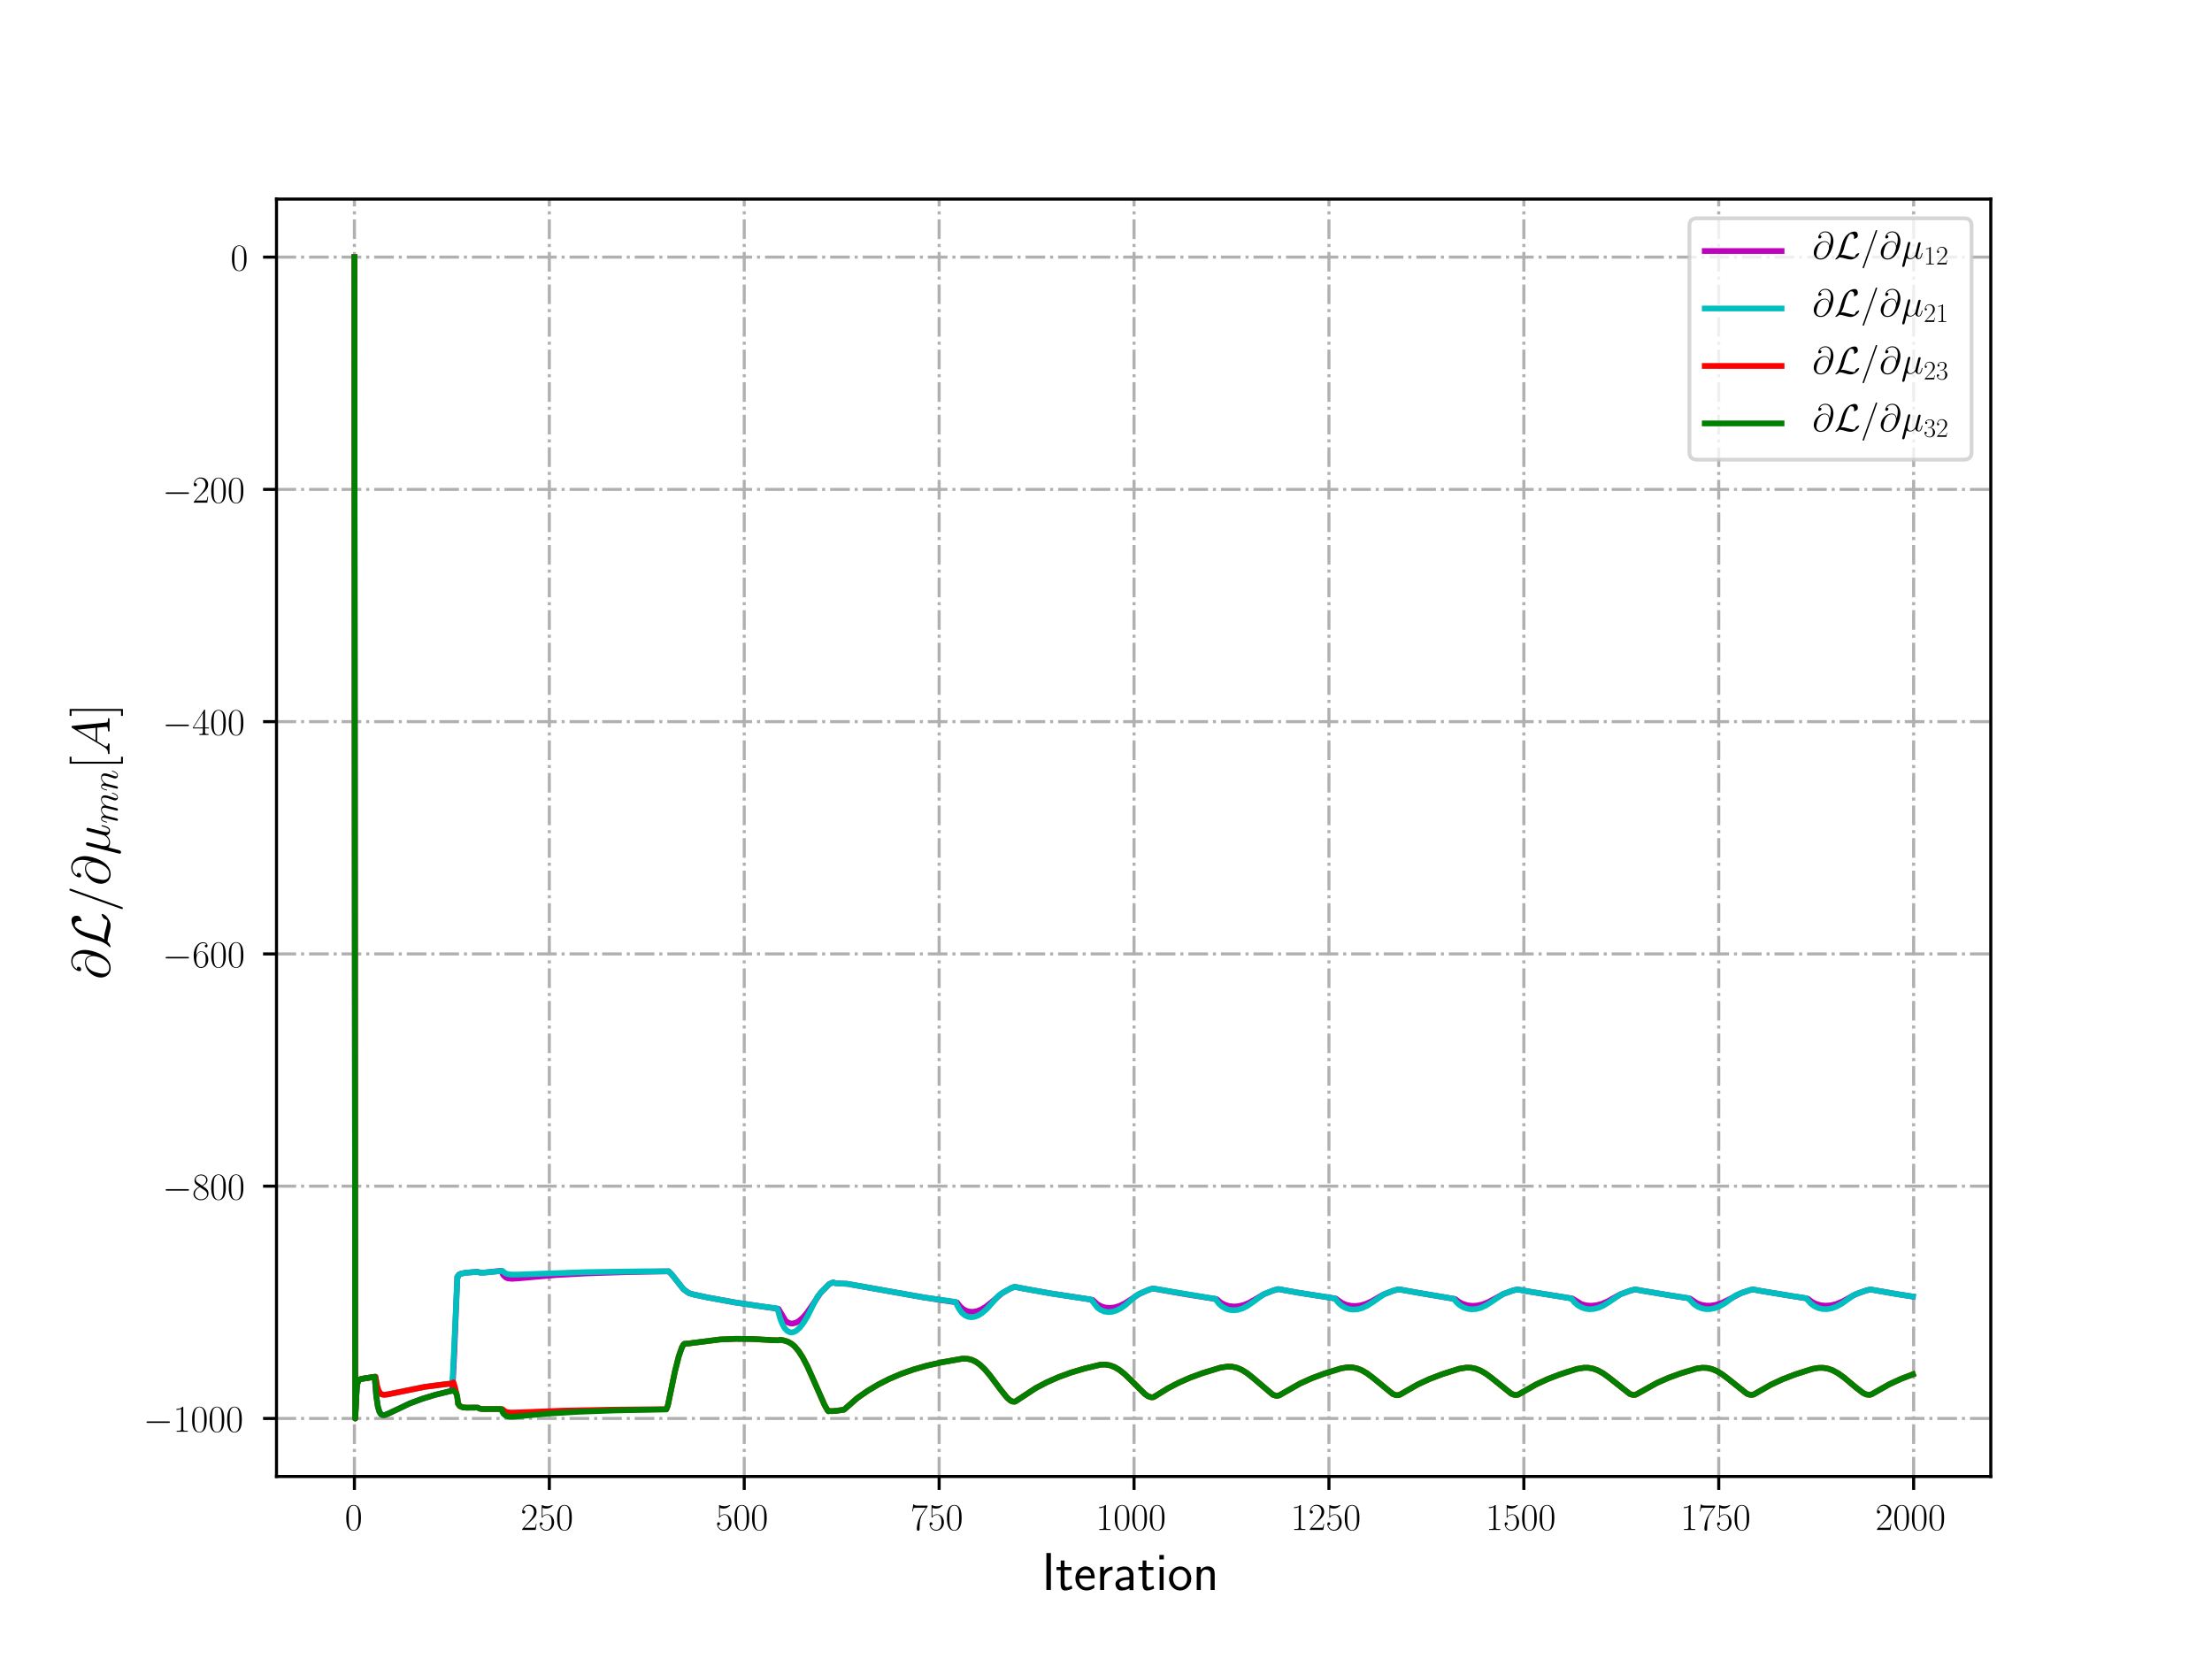 <?xml version="1.0" encoding="utf-8" standalone="no"?>
<!DOCTYPE svg PUBLIC "-//W3C//DTD SVG 1.1//EN"
  "http://www.w3.org/Graphics/SVG/1.1/DTD/svg11.dtd">
<!-- Created with matplotlib (http://matplotlib.org/) -->
<svg height="432pt" version="1.1" viewBox="0 0 576 432" width="576pt" xmlns="http://www.w3.org/2000/svg" xmlns:xlink="http://www.w3.org/1999/xlink">
 <defs>
  <style type="text/css">
*{stroke-linecap:butt;stroke-linejoin:round;}
  </style>
 </defs>
 <g id="figure_1">
  <g id="patch_1">
   <path d="M 0 432 
L 576 432 
L 576 0 
L 0 0 
z
" style="fill:#ffffff;"/>
  </g>
  <g id="axes_1">
   <g id="patch_2">
    <path d="M 72 384.48 
L 518.4 384.48 
L 518.4 51.84 
L 72 51.84 
z
" style="fill:#ffffff;"/>
   </g>
   <g id="matplotlib.axis_1">
    <g id="xtick_1">
     <g id="line2d_1">
      <path clip-path="url(#pa404a07fc7)" d="M 92.291 384.48 
L 92.291 51.84 
" style="fill:none;stroke:#b0b0b0;stroke-dasharray:5.12,1.28,0.8,1.28;stroke-dashoffset:0;stroke-width:0.8;"/>
     </g>
     <g id="line2d_2">
      <defs>
       <path d="M 0 0 
L 0 3.5 
" id="m8fa2f7409c" style="stroke:#000000;stroke-width:0.8;"/>
      </defs>
      <g>
       <use style="stroke:#000000;stroke-width:0.8;" x="92.291" xlink:href="#m8fa2f7409c" y="384.48"/>
      </g>
     </g>
     <g id="text_1">
      <!-- $0$ -->
      <defs>
       <path d="M 42 31.641 
C 42 37.75 41.906 48.125 37.703 56.109 
C 34 63.109 28.094 65.594 22.906 65.594 
C 18.094 65.594 12 63.406 8.203 56.203 
C 4.203 48.719 3.797 39.438 3.797 31.641 
C 3.797 25.953 3.906 17.281 7 9.672 
C 11.297 -0.609 19 -2 22.906 -2 
C 27.5 -2 34.5 -0.109 38.594 9.375 
C 41.594 16.281 42 24.359 42 31.641 
z
M 22.906 -0.406 
C 16.5 -0.406 12.703 5.078 11.297 12.688 
C 10.203 18.562 10.203 27.156 10.203 32.75 
C 10.203 40.438 10.203 46.828 11.5 52.922 
C 13.406 61.391 19 64 22.906 64 
C 27 64 32.297 61.297 34.203 53.125 
C 35.5 47.438 35.594 40.734 35.594 32.75 
C 35.594 26.25 35.594 18.266 34.406 12.375 
C 32.297 1.484 26.406 -0.406 22.906 -0.406 
z
" id="CMR17-48"/>
      </defs>
      <g transform="translate(89.8 398.398)scale(0.1 -0.1)">
       <use transform="scale(0.996)" xlink:href="#CMR17-48"/>
      </g>
     </g>
    </g>
    <g id="xtick_2">
     <g id="line2d_3">
      <path clip-path="url(#pa404a07fc7)" d="M 143.044 384.48 
L 143.044 51.84 
" style="fill:none;stroke:#b0b0b0;stroke-dasharray:5.12,1.28,0.8,1.28;stroke-dashoffset:0;stroke-width:0.8;"/>
     </g>
     <g id="line2d_4">
      <g>
       <use style="stroke:#000000;stroke-width:0.8;" x="143.044" xlink:href="#m8fa2f7409c" y="384.48"/>
      </g>
     </g>
     <g id="text_2">
      <!-- $250$ -->
      <defs>
       <path d="M 41.703 15.453 
L 39.906 15.453 
C 38.906 8.375 38.094 7.172 37.703 6.562 
C 37.203 5.766 30 5.766 28.594 5.766 
L 9.406 5.766 
C 13 9.672 20 16.75 28.5 24.953 
C 34.594 30.734 41.703 37.531 41.703 47.422 
C 41.703 59.219 32.297 66 21.797 66 
C 10.797 66 4.094 56.312 4.094 47.344 
C 4.094 43.438 7 42.938 8.203 42.938 
C 9.203 42.938 12.203 43.547 12.203 47.031 
C 12.203 50.109 9.594 51 8.203 51 
C 7.594 51 7 50.906 6.594 50.703 
C 8.5 59.219 14.297 63.406 20.406 63.406 
C 29.094 63.406 34.797 56.516 34.797 47.422 
C 34.797 38.734 29.703 31.25 24 24.75 
L 4.094 2.281 
L 4.094 0 
L 39.297 0 
z
" id="CMR17-50"/>
       <path d="M 11.406 57.688 
C 12.406 57.281 16.5 56 20.703 56 
C 30 56 35.094 61.109 38 64.062 
C 38 64.953 38 65.5 37.406 65.5 
C 37.297 65.5 37.094 65.5 36.297 65.047 
C 32.797 63.406 28.703 62.078 23.703 62.078 
C 20.703 62.078 16.203 62.484 11.297 64.672 
C 10.203 65.172 10 65.172 9.906 65.172 
C 9.406 65.172 9.297 65.062 9.297 63.078 
L 9.297 34.422 
C 9.297 32.641 9.297 32.141 10.297 32.141 
C 10.797 32.141 11 32.344 11.5 33.031 
C 14.703 37.516 19.094 39.406 24.094 39.406 
C 27.594 39.406 35.094 37.219 35.094 20.141 
C 35.094 16.953 35.094 11.172 32.094 6.578 
C 29.594 2.484 25.703 0.391 21.406 0.391 
C 14.797 0.391 8.094 5 6.297 12.719 
C 6.703 12.609 7.5 12.422 7.906 12.422 
C 9.203 12.422 11.703 13.125 11.703 16.219 
C 11.703 18.906 9.797 20 7.906 20 
C 5.594 20 4.094 18.594 4.094 15.797 
C 4.094 7.094 11 -2 21.594 -2 
C 31.906 -2 41.703 6.875 41.703 19.75 
C 41.703 31.719 33.906 41 24.203 41 
C 19.094 41 14.797 39.109 11.406 35.531 
z
" id="CMR17-53"/>
      </defs>
      <g transform="translate(135.572 398.398)scale(0.1 -0.1)">
       <use transform="scale(0.996)" xlink:href="#CMR17-50"/>
       <use transform="translate(45.69 0)scale(0.996)" xlink:href="#CMR17-53"/>
       <use transform="translate(91.381 0)scale(0.996)" xlink:href="#CMR17-48"/>
      </g>
     </g>
    </g>
    <g id="xtick_3">
     <g id="line2d_5">
      <path clip-path="url(#pa404a07fc7)" d="M 193.796 384.48 
L 193.796 51.84 
" style="fill:none;stroke:#b0b0b0;stroke-dasharray:5.12,1.28,0.8,1.28;stroke-dashoffset:0;stroke-width:0.8;"/>
     </g>
     <g id="line2d_6">
      <g>
       <use style="stroke:#000000;stroke-width:0.8;" x="193.796" xlink:href="#m8fa2f7409c" y="384.48"/>
      </g>
     </g>
     <g id="text_3">
      <!-- $500$ -->
      <g transform="translate(186.324 398.398)scale(0.1 -0.1)">
       <use transform="scale(0.996)" xlink:href="#CMR17-53"/>
       <use transform="translate(45.69 0)scale(0.996)" xlink:href="#CMR17-48"/>
       <use transform="translate(91.381 0)scale(0.996)" xlink:href="#CMR17-48"/>
      </g>
     </g>
    </g>
    <g id="xtick_4">
     <g id="line2d_7">
      <path clip-path="url(#pa404a07fc7)" d="M 244.549 384.48 
L 244.549 51.84 
" style="fill:none;stroke:#b0b0b0;stroke-dasharray:5.12,1.28,0.8,1.28;stroke-dashoffset:0;stroke-width:0.8;"/>
     </g>
     <g id="line2d_8">
      <g>
       <use style="stroke:#000000;stroke-width:0.8;" x="244.549" xlink:href="#m8fa2f7409c" y="384.48"/>
      </g>
     </g>
     <g id="text_4">
      <!-- $750$ -->
      <defs>
       <path d="M 45.094 61.578 
L 45.094 63.766 
L 21.594 63.766 
C 9.906 63.766 9.703 65.078 9.297 67 
L 7.5 67 
L 4.594 48.344 
L 6.406 48.344 
C 6.703 50.234 7.406 55.312 8.594 57.203 
C 9.203 58 16.594 58 18.297 58 
L 40.297 58 
L 29.203 41.578 
C 21.797 30.531 16.703 15.609 16.703 2.578 
C 16.703 1.391 16.703 -2 20.297 -2 
C 23.906 -2 23.906 1.391 23.906 2.672 
L 23.906 7.266 
C 23.906 23.562 26.703 34.312 31.297 41.188 
z
" id="CMR17-55"/>
      </defs>
      <g transform="translate(237.077 398.398)scale(0.1 -0.1)">
       <use transform="scale(0.996)" xlink:href="#CMR17-55"/>
       <use transform="translate(45.69 0)scale(0.996)" xlink:href="#CMR17-53"/>
       <use transform="translate(91.381 0)scale(0.996)" xlink:href="#CMR17-48"/>
      </g>
     </g>
    </g>
    <g id="xtick_5">
     <g id="line2d_9">
      <path clip-path="url(#pa404a07fc7)" d="M 295.302 384.48 
L 295.302 51.84 
" style="fill:none;stroke:#b0b0b0;stroke-dasharray:5.12,1.28,0.8,1.28;stroke-dashoffset:0;stroke-width:0.8;"/>
     </g>
     <g id="line2d_10">
      <g>
       <use style="stroke:#000000;stroke-width:0.8;" x="295.302" xlink:href="#m8fa2f7409c" y="384.48"/>
      </g>
     </g>
     <g id="text_5">
      <!-- $1000$ -->
      <defs>
       <path d="M 26.594 63.406 
C 26.594 65.5 26.5 65.5 25.094 65.5 
C 21.203 61.188 15.297 59.797 9.703 59.797 
C 9.406 59.797 8.906 59.797 8.797 59.5 
C 8.703 59.297 8.703 59.094 8.703 57 
C 11.797 57 17 57.594 21 59.984 
L 21 7.203 
C 21 3.688 20.797 2.5 12.203 2.5 
L 9.203 2.5 
L 9.203 0 
C 14 0 19 0 23.797 0 
C 28.594 0 33.594 0 38.406 0 
L 38.406 2.5 
L 35.406 2.5 
C 26.797 2.5 26.594 3.594 26.594 7.156 
z
" id="CMR17-49"/>
      </defs>
      <g transform="translate(285.339 398.398)scale(0.1 -0.1)">
       <use transform="scale(0.996)" xlink:href="#CMR17-49"/>
       <use transform="translate(45.69 0)scale(0.996)" xlink:href="#CMR17-48"/>
       <use transform="translate(91.381 0)scale(0.996)" xlink:href="#CMR17-48"/>
       <use transform="translate(137.071 0)scale(0.996)" xlink:href="#CMR17-48"/>
      </g>
     </g>
    </g>
    <g id="xtick_6">
     <g id="line2d_11">
      <path clip-path="url(#pa404a07fc7)" d="M 346.054 384.48 
L 346.054 51.84 
" style="fill:none;stroke:#b0b0b0;stroke-dasharray:5.12,1.28,0.8,1.28;stroke-dashoffset:0;stroke-width:0.8;"/>
     </g>
     <g id="line2d_12">
      <g>
       <use style="stroke:#000000;stroke-width:0.8;" x="346.054" xlink:href="#m8fa2f7409c" y="384.48"/>
      </g>
     </g>
     <g id="text_6">
      <!-- $1250$ -->
      <g transform="translate(336.091 398.398)scale(0.1 -0.1)">
       <use transform="scale(0.996)" xlink:href="#CMR17-49"/>
       <use transform="translate(45.69 0)scale(0.996)" xlink:href="#CMR17-50"/>
       <use transform="translate(91.381 0)scale(0.996)" xlink:href="#CMR17-53"/>
       <use transform="translate(137.071 0)scale(0.996)" xlink:href="#CMR17-48"/>
      </g>
     </g>
    </g>
    <g id="xtick_7">
     <g id="line2d_13">
      <path clip-path="url(#pa404a07fc7)" d="M 396.807 384.48 
L 396.807 51.84 
" style="fill:none;stroke:#b0b0b0;stroke-dasharray:5.12,1.28,0.8,1.28;stroke-dashoffset:0;stroke-width:0.8;"/>
     </g>
     <g id="line2d_14">
      <g>
       <use style="stroke:#000000;stroke-width:0.8;" x="396.807" xlink:href="#m8fa2f7409c" y="384.48"/>
      </g>
     </g>
     <g id="text_7">
      <!-- $1500$ -->
      <g transform="translate(386.844 398.398)scale(0.1 -0.1)">
       <use transform="scale(0.996)" xlink:href="#CMR17-49"/>
       <use transform="translate(45.69 0)scale(0.996)" xlink:href="#CMR17-53"/>
       <use transform="translate(91.381 0)scale(0.996)" xlink:href="#CMR17-48"/>
       <use transform="translate(137.071 0)scale(0.996)" xlink:href="#CMR17-48"/>
      </g>
     </g>
    </g>
    <g id="xtick_8">
     <g id="line2d_15">
      <path clip-path="url(#pa404a07fc7)" d="M 447.559 384.48 
L 447.559 51.84 
" style="fill:none;stroke:#b0b0b0;stroke-dasharray:5.12,1.28,0.8,1.28;stroke-dashoffset:0;stroke-width:0.8;"/>
     </g>
     <g id="line2d_16">
      <g>
       <use style="stroke:#000000;stroke-width:0.8;" x="447.559" xlink:href="#m8fa2f7409c" y="384.48"/>
      </g>
     </g>
     <g id="text_8">
      <!-- $1750$ -->
      <g transform="translate(437.597 398.398)scale(0.1 -0.1)">
       <use transform="scale(0.996)" xlink:href="#CMR17-49"/>
       <use transform="translate(45.69 0)scale(0.996)" xlink:href="#CMR17-55"/>
       <use transform="translate(91.381 0)scale(0.996)" xlink:href="#CMR17-53"/>
       <use transform="translate(137.071 0)scale(0.996)" xlink:href="#CMR17-48"/>
      </g>
     </g>
    </g>
    <g id="xtick_9">
     <g id="line2d_17">
      <path clip-path="url(#pa404a07fc7)" d="M 498.312 384.48 
L 498.312 51.84 
" style="fill:none;stroke:#b0b0b0;stroke-dasharray:5.12,1.28,0.8,1.28;stroke-dashoffset:0;stroke-width:0.8;"/>
     </g>
     <g id="line2d_18">
      <g>
       <use style="stroke:#000000;stroke-width:0.8;" x="498.312" xlink:href="#m8fa2f7409c" y="384.48"/>
      </g>
     </g>
     <g id="text_9">
      <!-- $2000$ -->
      <g transform="translate(488.349 398.398)scale(0.1 -0.1)">
       <use transform="scale(0.996)" xlink:href="#CMR17-50"/>
       <use transform="translate(45.69 0)scale(0.996)" xlink:href="#CMR17-48"/>
       <use transform="translate(91.381 0)scale(0.996)" xlink:href="#CMR17-48"/>
       <use transform="translate(137.071 0)scale(0.996)" xlink:href="#CMR17-48"/>
      </g>
     </g>
    </g>
    <g id="text_10">
     <!-- Iteration -->
     <defs>
      <path d="M 17.094 69 
L 8.703 69 
L 8.703 0 
L 17.094 0 
z
" id="CMSS17-73"/>
      <path d="M 16.703 37 
L 29.703 37 
L 29.703 42.766 
L 16.703 42.766 
L 16.703 55 
L 9.594 55 
L 9.594 42.766 
L 1.703 42.766 
L 1.703 37 
L 9.406 37 
L 9.406 11.703 
C 9.406 6 10.703 -1 17.297 -1 
C 22.297 -1 26.906 0.391 31.297 2.688 
L 29.703 8.562 
C 27.297 6.469 24.406 5.266 21.297 5.266 
C 16.906 5.266 16.703 10.875 16.703 13.375 
z
" id="CMSS17-116"/>
      <path d="M 39.094 21.516 
C 39.094 24.844 38.906 31.297 35.703 36.641 
C 32.203 42.391 26.5 44 22.203 44 
C 11.797 44 3 34.188 3 21.484 
C 3 9.094 12.094 -1 23.594 -1 
C 28.094 -1 33.594 0.297 38.594 3.875 
C 38.594 4.281 38.406 6.469 38.297 6.562 
C 38.297 6.766 38 9.844 38 10.25 
C 33.203 6.359 27.703 5.078 23.703 5.078 
C 17.297 5.078 10.406 10.422 10.094 21.516 
z
M 10.906 27 
C 12.203 32.562 16.594 37.828 22.203 37.828 
C 23.703 37.828 30.703 37.828 32.5 27 
z
" id="CMSS17-101"/>
      <path d="M 14.906 21.297 
C 14.906 30.703 21.797 37 30.594 37 
L 30.594 43.578 
C 24.203 43.578 18.203 40.391 14.594 35.203 
L 14.594 43.094 
L 7.5 43.094 
L 7.5 0 
L 14.906 0 
z
" id="CMSS17-114"/>
      <path d="M 37.594 27.984 
C 37.594 37.375 30.906 43.875 21.906 43.875 
C 17.5 43.875 12.703 43.078 7.203 39.891 
L 7.797 33.359 
C 10.297 35.125 14.594 38 21.797 38 
C 26.906 38 30 34.062 30 27.844 
L 30 24 
C 14 24 4 19.344 4 11.344 
C 4 7.203 6.5 -1 14.797 -1 
C 16.297 -1 24.406 -1 30.203 3.391 
L 30.203 -0.297 
L 37.594 -0.297 
z
M 30 12.75 
C 30 10.953 30 8.562 27 6.781 
C 24.406 5.078 21.094 5.078 19.703 5.078 
C 14.703 5.078 11.297 7.984 11.297 11.625 
C 11.297 18.922 26.906 18.922 30 18.922 
z
" id="CMSS17-97"/>
      <path d="M 15.297 65.359 
L 6.906 65.359 
L 6.906 57 
L 15.297 57 
z
M 14.797 42.797 
L 7.406 42.797 
L 7.406 0 
L 14.797 0 
z
" id="CMSS17-105"/>
      <path d="M 44.203 21.188 
C 44.203 34 34.703 44 23.5 44 
C 12 44 2.703 33.703 2.703 21.188 
C 2.703 8.5 12.297 -1 23.406 -1 
C 34.797 -1 44.203 8.797 44.203 21.188 
z
M 23.5 5.266 
C 16.406 5.266 10.297 11.078 10.297 22 
C 10.297 33.609 17.406 37.922 23.406 37.922 
C 29.906 37.922 36.594 33.219 36.594 22 
C 36.594 10.672 30.094 5.266 23.5 5.266 
z
" id="CMSS17-111"/>
      <path d="M 40.906 29.328 
C 40.906 35.672 39.406 44 28.094 44 
C 21.703 44 17.5 40.719 14.703 37.328 
L 14.703 43.094 
L 7.406 43.094 
L 7.406 0 
L 15 0 
L 15 24.359 
C 15 30.688 17.406 37.938 24.203 37.938 
C 33 37.938 33.297 32 33.297 28.578 
L 33.297 0 
L 40.906 0 
z
" id="CMSS17-110"/>
     </defs>
     <g transform="translate(271.264 414.022)scale(0.14 -0.14)">
      <use transform="scale(0.996)" xlink:href="#CMSS17-73"/>
      <use transform="translate(25.784 0)scale(0.996)" xlink:href="#CMSS17-116"/>
      <use transform="translate(59.615 0)scale(0.996)" xlink:href="#CMSS17-101"/>
      <use transform="translate(101.254 0)scale(0.996)" xlink:href="#CMSS17-114"/>
      <use transform="translate(133.164 0)scale(0.996)" xlink:href="#CMSS17-97"/>
      <use transform="translate(178.086 0)scale(0.996)" xlink:href="#CMSS17-116"/>
      <use transform="translate(211.918 0)scale(0.996)" xlink:href="#CMSS17-105"/>
      <use transform="translate(234.098 0)scale(0.996)" xlink:href="#CMSS17-111"/>
      <use transform="translate(280.942 0)scale(0.996)" xlink:href="#CMSS17-110"/>
     </g>
    </g>
   </g>
   <g id="matplotlib.axis_2">
    <g id="ytick_1">
     <g id="line2d_19">
      <path clip-path="url(#pa404a07fc7)" d="M 72 369.36 
L 518.4 369.36 
" style="fill:none;stroke:#b0b0b0;stroke-dasharray:5.12,1.28,0.8,1.28;stroke-dashoffset:0;stroke-width:0.8;"/>
     </g>
     <g id="line2d_20">
      <defs>
       <path d="M 0 0 
L -3.5 0 
" id="mf366d3836c" style="stroke:#000000;stroke-width:0.8;"/>
      </defs>
      <g>
       <use style="stroke:#000000;stroke-width:0.8;" x="72" xlink:href="#mf366d3836c" y="369.36"/>
      </g>
     </g>
     <g id="text_11">
      <!-- $-1000$ -->
      <defs>
       <path d="M 65.906 23 
C 67.594 23 69.406 23 69.406 25 
C 69.406 27 67.594 27 65.906 27 
L 11.797 27 
C 10.094 27 8.297 27 8.297 25 
C 8.297 23 10.094 23 11.797 23 
z
" id="CMSY10-0"/>
      </defs>
      <g transform="translate(37.326 372.819)scale(0.1 -0.1)">
       <use transform="scale(0.996)" xlink:href="#CMSY10-0"/>
       <use transform="translate(77.487 0)scale(0.996)" xlink:href="#CMR17-49"/>
       <use transform="translate(123.178 0)scale(0.996)" xlink:href="#CMR17-48"/>
       <use transform="translate(168.868 0)scale(0.996)" xlink:href="#CMR17-48"/>
       <use transform="translate(214.559 0)scale(0.996)" xlink:href="#CMR17-48"/>
      </g>
     </g>
    </g>
    <g id="ytick_2">
     <g id="line2d_21">
      <path clip-path="url(#pa404a07fc7)" d="M 72 308.88 
L 518.4 308.88 
" style="fill:none;stroke:#b0b0b0;stroke-dasharray:5.12,1.28,0.8,1.28;stroke-dashoffset:0;stroke-width:0.8;"/>
     </g>
     <g id="line2d_22">
      <g>
       <use style="stroke:#000000;stroke-width:0.8;" x="72" xlink:href="#mf366d3836c" y="308.88"/>
      </g>
     </g>
     <g id="text_12">
      <!-- $-800$ -->
      <defs>
       <path d="M 27.203 35.375 
C 33.5 38.547 39.906 43.328 39.906 50.984 
C 39.906 60.016 31.094 65.297 23 65.297 
C 13.906 65.297 5.906 58.734 5.906 49.688 
C 5.906 47.203 6.5 42.922 10.406 39.141 
C 11.406 38.156 15.594 35.172 18.297 33.281 
C 13.797 30.984 3.297 25.531 3.297 14.594 
C 3.297 4.359 13.094 -2 22.797 -2 
C 33.5 -2 42.5 5.656 42.5 15.781 
C 42.5 24.844 36.406 29.016 32.406 31.703 
z
M 14.094 44.094 
C 13.297 44.594 9.297 47.672 9.297 52.359 
C 9.297 58.422 15.594 63 22.797 63 
C 30.703 63 36.5 57.438 36.5 50.969 
C 36.5 41.703 26.094 36.422 25.594 36.422 
C 25.5 36.422 25.406 36.422 24.594 37.031 
z
M 32.5 23.734 
C 34 22.641 38.797 19.375 38.797 13.297 
C 38.797 5.953 31.406 0.391 23 0.391 
C 13.906 0.391 7 6.844 7 14.688 
C 7 22.547 13.094 29.094 20 32.188 
z
" id="CMR17-56"/>
      </defs>
      <g transform="translate(42.307 312.339)scale(0.1 -0.1)">
       <use transform="scale(0.996)" xlink:href="#CMSY10-0"/>
       <use transform="translate(77.487 0)scale(0.996)" xlink:href="#CMR17-56"/>
       <use transform="translate(123.178 0)scale(0.996)" xlink:href="#CMR17-48"/>
       <use transform="translate(168.868 0)scale(0.996)" xlink:href="#CMR17-48"/>
      </g>
     </g>
    </g>
    <g id="ytick_3">
     <g id="line2d_23">
      <path clip-path="url(#pa404a07fc7)" d="M 72 248.4 
L 518.4 248.4 
" style="fill:none;stroke:#b0b0b0;stroke-dasharray:5.12,1.28,0.8,1.28;stroke-dashoffset:0;stroke-width:0.8;"/>
     </g>
     <g id="line2d_24">
      <g>
       <use style="stroke:#000000;stroke-width:0.8;" x="72" xlink:href="#mf366d3836c" y="248.4"/>
      </g>
     </g>
     <g id="text_13">
      <!-- $-600$ -->
      <defs>
       <path d="M 10.594 34 
C 10.594 57.656 21.797 63 28.297 63 
C 30.406 63 35.5 62.641 37.5 59 
C 35.906 59 32.906 59 32.906 55.516 
C 32.906 52.828 35.094 51.922 36.5 51.922 
C 37.406 51.922 40.094 52.312 40.094 55.625 
C 40.094 61.781 35.094 65.297 28.203 65.297 
C 16.297 65.297 3.797 52.969 3.797 31 
C 3.797 3.953 15.094 -2 23.094 -2 
C 32.797 -2 42 6.672 42 20.047 
C 42 32.516 33.906 41.594 23.703 41.594 
C 17.594 41.594 13.094 37.609 10.594 30.625 
z
M 23.094 0.391 
C 10.797 0.391 10.797 18.75 10.797 22.438 
C 10.797 29.625 14.203 40 23.5 40 
C 25.203 40 30.094 40 33.406 33.125 
C 35.203 29.219 35.203 25.141 35.203 20.141 
C 35.203 14.75 35.203 10.781 33.094 6.781 
C 30.906 2.672 27.703 0.391 23.094 0.391 
z
" id="CMR17-54"/>
      </defs>
      <g transform="translate(42.307 251.859)scale(0.1 -0.1)">
       <use transform="scale(0.996)" xlink:href="#CMSY10-0"/>
       <use transform="translate(77.487 0)scale(0.996)" xlink:href="#CMR17-54"/>
       <use transform="translate(123.178 0)scale(0.996)" xlink:href="#CMR17-48"/>
       <use transform="translate(168.868 0)scale(0.996)" xlink:href="#CMR17-48"/>
      </g>
     </g>
    </g>
    <g id="ytick_4">
     <g id="line2d_25">
      <path clip-path="url(#pa404a07fc7)" d="M 72 187.92 
L 518.4 187.92 
" style="fill:none;stroke:#b0b0b0;stroke-dasharray:5.12,1.28,0.8,1.28;stroke-dashoffset:0;stroke-width:0.8;"/>
     </g>
     <g id="line2d_26">
      <g>
       <use style="stroke:#000000;stroke-width:0.8;" x="72" xlink:href="#mf366d3836c" y="187.92"/>
      </g>
     </g>
     <g id="text_14">
      <!-- $-400$ -->
      <defs>
       <path d="M 33.594 64.406 
C 33.594 66.5 33.5 66.5 31.703 66.5 
L 2 19.594 
L 2 17 
L 27.797 17 
L 27.797 7.141 
C 27.797 3.5 27.594 2.5 20.594 2.5 
L 18.703 2.5 
L 18.703 0 
C 21.906 0 27.297 0 30.703 0 
C 34.094 0 39.5 0 42.703 0 
L 42.703 2.5 
L 40.797 2.5 
C 33.797 2.5 33.594 3.5 33.594 7.141 
L 33.594 17 
L 43.797 17 
L 43.797 19.594 
L 33.594 19.594 
z
M 28.094 57.859 
L 28.094 19.594 
L 4 19.594 
z
" id="CMR17-52"/>
      </defs>
      <g transform="translate(42.307 191.379)scale(0.1 -0.1)">
       <use transform="scale(0.996)" xlink:href="#CMSY10-0"/>
       <use transform="translate(77.487 0)scale(0.996)" xlink:href="#CMR17-52"/>
       <use transform="translate(123.178 0)scale(0.996)" xlink:href="#CMR17-48"/>
       <use transform="translate(168.868 0)scale(0.996)" xlink:href="#CMR17-48"/>
      </g>
     </g>
    </g>
    <g id="ytick_5">
     <g id="line2d_27">
      <path clip-path="url(#pa404a07fc7)" d="M 72 127.44 
L 518.4 127.44 
" style="fill:none;stroke:#b0b0b0;stroke-dasharray:5.12,1.28,0.8,1.28;stroke-dashoffset:0;stroke-width:0.8;"/>
     </g>
     <g id="line2d_28">
      <g>
       <use style="stroke:#000000;stroke-width:0.8;" x="72" xlink:href="#mf366d3836c" y="127.44"/>
      </g>
     </g>
     <g id="text_15">
      <!-- $-200$ -->
      <g transform="translate(42.307 130.899)scale(0.1 -0.1)">
       <use transform="scale(0.996)" xlink:href="#CMSY10-0"/>
       <use transform="translate(77.487 0)scale(0.996)" xlink:href="#CMR17-50"/>
       <use transform="translate(123.178 0)scale(0.996)" xlink:href="#CMR17-48"/>
       <use transform="translate(168.868 0)scale(0.996)" xlink:href="#CMR17-48"/>
      </g>
     </g>
    </g>
    <g id="ytick_6">
     <g id="line2d_29">
      <path clip-path="url(#pa404a07fc7)" d="M 72 66.96 
L 518.4 66.96 
" style="fill:none;stroke:#b0b0b0;stroke-dasharray:5.12,1.28,0.8,1.28;stroke-dashoffset:0;stroke-width:0.8;"/>
     </g>
     <g id="line2d_30">
      <g>
       <use style="stroke:#000000;stroke-width:0.8;" x="72" xlink:href="#mf366d3836c" y="66.96"/>
      </g>
     </g>
     <g id="text_16">
      <!-- $0$ -->
      <g transform="translate(60.019 70.419)scale(0.1 -0.1)">
       <use transform="scale(0.996)" xlink:href="#CMR17-48"/>
      </g>
     </g>
    </g>
    <g id="text_17">
     <!-- $\partial \mathcal{L}/ \partial \mu_{mn}[A]$ -->
     <defs>
      <path d="M 45.406 33.516 
C 44.797 39.125 41.297 45.859 32.297 45.859 
C 18.203 45.859 3.797 31.516 3.797 15.562 
C 3.797 9.438 8 -2.094 21.594 -2.094 
C 45.203 -2.094 55.297 32.297 55.297 46 
C 55.297 60.406 47.203 71.5 34.406 71.5 
C 19.906 71.5 15.594 58.797 15.594 56.094 
C 15.594 55.203 16.203 53 19 53 
C 22.5 53 24 56.203 24 57.906 
C 24 61 20.906 61 19.594 61 
C 23.703 68.406 31.297 69.094 34 69.094 
C 42.797 69.094 48.406 62.109 48.406 50.969 
C 48.406 44.578 46.5 37.188 45.5 33.516 
z
M 21.906 0.594 
C 12.5 0.594 10.906 8.031 10.906 12.25 
C 10.906 16.656 13.703 27 15.203 30.703 
C 16.5 33.719 22.203 43.859 32.594 43.859 
C 41.703 43.859 43.797 35.922 43.797 30.516 
C 43.797 23.078 37.297 0.594 21.906 0.594 
z
" id="CMMI12-64"/>
      <path d="M 18 9.531 
C 23.406 17.984 25.094 24.406 26.406 29.734 
C 29.906 43.594 33.703 55.656 39.906 62.578 
C 41.094 63.906 41.906 64.797 45.094 64.797 
C 52 64.797 52.203 57.875 52.203 56.453 
C 52.203 54.656 51.703 53.234 51.703 52.734 
C 51.703 52.031 52.297 52.031 52.406 52.031 
C 54 52.031 56.703 53.141 59.203 54.953 
C 61 56.359 61.906 57.359 61.906 61.469 
C 61.906 66.891 59.094 71 53.5 71 
C 50.297 71 41.5 70.203 31.703 60.25 
C 23.703 52.016 19 33.938 17.094 26.406 
C 15.297 19.5 14.5 16.375 11.5 10.344 
C 10.797 9.156 8.203 4.734 6.797 3.422 
C 4.094 0.922 3.094 -0.891 3.094 -1.391 
C 3.094 -1.594 3.297 -2 4 -2 
C 4.406 -2 6.5 -1.594 9.094 0.078 
C 10.797 1.062 11 1.25 13.297 3.609 
C 18.297 3.609 21.797 2.703 28.094 0.906 
C 33.203 -0.5 38.297 -2 43.406 -2 
C 51.5 -2 59.703 4.125 62.906 8.531 
C 64.906 11.234 65.5 13.75 65.5 14.047 
C 65.5 14.75 64.906 14.75 64.797 14.75 
C 63.203 14.75 60.797 13.656 59.094 12.438 
C 56.406 10.734 56.203 10.141 55.594 8.422 
C 55.094 6.812 54.5 6.016 54.094 5.406 
C 53.297 4.203 53.203 4.203 51.703 4.203 
C 46.906 4.203 41.906 5.719 35.297 7.516 
C 32.5 8.312 27 9.938 22 9.938 
C 20.703 9.938 19.297 9.828 18 9.531 
z
" id="CMSY10-76"/>
      <path d="M 42.906 71.281 
C 42.906 71.391 43.5 72.906 43.5 73.094 
C 43.5 74.297 42.5 75 41.703 75 
C 41.203 75 40.297 75 39.5 72.797 
L 6 -21.297 
C 6 -21.406 5.406 -22.891 5.406 -23.094 
C 5.406 -24.297 6.406 -25 7.203 -25 
C 7.797 -25 8.703 -24.891 9.406 -22.797 
z
" id="CMMI12-61"/>
      <path d="M 14.406 2.188 
C 16.906 -0.094 20.594 -1 24 -1 
C 30.406 -1 34.797 3.25 37.094 6.328 
C 38.094 1.078 42.297 -1 45.797 -1 
C 48.797 -1 51.203 0.781 53 4.328 
C 54.594 7.703 56 13.734 56 14.109 
C 56 14.609 55.594 15 55 15 
C 54.094 15 54 14.5 53.594 13.031 
C 52.094 7.203 50.203 1 46.094 1 
C 43.203 1 43 3.578 43 5.594 
C 43 7.875 43.906 11.484 44.594 14.469 
L 47.406 25.234 
C 47.797 27.141 48.906 31.609 49.406 33.422 
C 50 35.812 51.094 40.109 51.094 40.5 
C 51.094 42 49.906 43 48.406 43 
C 47.5 43 45.406 42.594 44.594 39.609 
L 37.594 11.875 
C 37.094 9.875 37.094 9.672 35.797 8.078 
C 34.594 6.391 30.703 1 24.406 1 
C 18.797 1 17 5.094 17 9.766 
C 17 12.672 17.906 16.156 18.297 17.859 
L 22.797 35.828 
C 23.297 37.719 24.094 40.906 24.094 41.516 
C 24.094 43.109 22.797 44 21.5 44 
C 20.594 44 18.406 43.703 17.594 40.5 
L 3.094 -17.297 
C 3 -17.797 2.797 -18.391 2.797 -19 
C 2.797 -20.5 4 -21.5 5.5 -21.5 
C 8.406 -21.5 9 -19.188 9.703 -16.406 
z
" id="CMMI12-22"/>
      <path d="M 20.594 29.234 
C 20.797 29.844 23.297 34.828 27 38.016 
C 29.594 40.406 33 42.016 36.906 42.016 
C 40.906 42.016 42.297 39.016 42.297 35.031 
C 42.297 34.422 42.297 32.438 41.094 27.734 
L 38.594 17.469 
C 37.797 14.469 35.906 7.078 35.703 5.984 
C 35.297 4.484 34.703 1.891 34.703 1.5 
C 34.703 0.094 35.797 -1 37.297 -1 
C 40.297 -1 40.797 1.297 41.703 4.891 
L 47.703 28.734 
C 47.906 29.531 53.094 42.016 64.094 42.016 
C 68.094 42.016 69.5 39.016 69.5 35.031 
C 69.5 29.438 65.594 18.562 63.406 12.578 
C 62.5 10.172 62 8.875 62 7.078 
C 62 2.594 65.094 -1 69.906 -1 
C 79.203 -1 82.703 13.672 82.703 14.266 
C 82.703 14.766 82.297 15.172 81.703 15.172 
C 80.797 15.172 80.703 14.875 80.203 13.172 
C 77.906 5.188 74.203 1 70.203 1 
C 69.203 1 67.594 1 67.594 4.203 
C 67.594 6.812 68.797 10 69.203 11.094 
C 71 15.906 75.5 27.703 75.5 33.516 
C 75.5 39.5 72 44 64.406 44 
C 57.703 44 52.297 40.219 48.297 34.328 
C 48 39.719 44.703 44 37.203 44 
C 28.297 44 23.594 37.734 21.797 35.234 
C 21.5 40.906 17.406 44 13 44 
C 10.094 44 7.797 42.609 5.906 38.812 
C 4.094 35.219 2.703 29.141 2.703 28.734 
C 2.703 28.344 3.094 27.844 3.797 27.844 
C 4.594 27.844 4.703 27.938 5.297 30.234 
C 6.797 36.125 8.703 42.016 12.703 42.016 
C 15 42.016 15.797 40.406 15.797 37.422 
C 15.797 35.219 14.797 31.328 14.094 28.234 
L 11.297 17.469 
C 10.906 15.562 9.797 11.078 9.297 9.281 
C 8.594 6.688 7.5 2 7.5 1.5 
C 7.5 0.094 8.594 -1 10.094 -1 
C 11.297 -1 12.703 -0.406 13.5 1.094 
C 13.703 1.594 14.594 5.094 15.094 7.078 
L 17.297 16.062 
z
" id="CMMI12-109"/>
      <path d="M 20.594 29.234 
C 20.797 29.844 23.297 34.828 27 38.016 
C 29.594 40.406 33 42.016 36.906 42.016 
C 40.906 42.016 42.297 39.016 42.297 35.031 
C 42.297 29.344 38.203 17.969 36.203 12.578 
C 35.297 10.172 34.797 8.875 34.797 7.078 
C 34.797 2.594 37.906 -1 42.703 -1 
C 52 -1 55.5 13.672 55.5 14.266 
C 55.5 14.766 55.094 15.172 54.5 15.172 
C 53.594 15.172 53.5 14.875 53 13.172 
C 50.703 4.984 46.906 1 43 1 
C 42 1 40.406 1 40.406 4.203 
C 40.406 6.703 41.5 9.703 42.094 11.094 
C 44.094 16.609 48.297 27.812 48.297 33.516 
C 48.297 39.5 44.797 44 37.203 44 
C 28.297 44 23.594 37.734 21.797 35.234 
C 21.5 40.906 17.406 44 13 44 
C 9.797 44 7.594 42.109 5.906 38.719 
C 4.094 35.125 2.703 29.141 2.703 28.734 
C 2.703 28.344 3.094 27.844 3.797 27.844 
C 4.594 27.844 4.703 27.938 5.297 30.234 
C 6.906 36.328 8.703 42.016 12.703 42.016 
C 15 42.016 15.797 40.406 15.797 37.422 
C 15.797 35.219 14.797 31.328 14.094 28.234 
L 11.297 17.469 
C 10.906 15.562 9.797 11.078 9.297 9.281 
C 8.594 6.688 7.5 2 7.5 1.5 
C 7.5 0.094 8.594 -1 10.094 -1 
C 11.297 -1 12.703 -0.406 13.5 1.094 
C 13.703 1.594 14.594 5.094 15.094 7.078 
L 17.297 16.062 
z
" id="CMMI12-110"/>
      <path d="M 23.5 -25 
L 23.5 -21.516 
L 14.094 -21.516 
L 14.094 71 
L 23.5 71 
L 23.5 74.484 
L 10.594 74.484 
L 10.594 -25 
z
" id="CMR17-91"/>
      <path d="M 17 10.797 
C 13.5 4.906 10.094 2.906 5.297 2.906 
C 4.203 2.812 3.406 2.812 3.406 0.906 
C 3.406 0.375 3.906 0 4.594 0 
C 6.406 0 10.906 0 12.703 0 
C 15.594 0 18.797 0 21.594 0 
C 22.203 0 23.406 0 23.406 1.906 
C 23.406 2.812 22.594 2.906 22 2.906 
C 19.703 2.906 17.797 3.688 17.797 6.062 
C 17.797 7.438 18.406 8.531 19.703 10.703 
L 27.297 23.109 
L 52.797 23.109 
C 52.906 22.234 52.906 21.453 53 20.562 
C 53.297 18 54.5 7.734 54.5 5.875 
C 54.5 2.906 49.406 2.906 47.797 2.906 
C 46.703 2.906 45.594 2.906 45.594 1.094 
C 45.594 0 46.5 0 47.094 0 
C 48.797 0 50.797 0 52.5 0 
L 58.203 0 
C 64.297 0 68.703 0 68.797 0 
C 69.5 0 70.594 0 70.594 1.906 
C 70.594 2.906 69.703 2.906 68.203 2.906 
C 62.703 2.906 62.594 3.812 62.297 6.781 
L 56.203 68.812 
C 56 70.797 55.594 71 54.5 71 
C 53.5 71 52.906 70.797 52 69.297 
z
M 29 26 
L 49.094 59.672 
L 52.5 26 
z
" id="CMMI12-65"/>
      <path d="M 14.297 74.484 
L 1.406 74.484 
L 1.406 71 
L 10.797 71 
L 10.797 -21.516 
L 1.406 -21.516 
L 1.406 -25 
L 14.297 -25 
z
" id="CMR17-93"/>
     </defs>
     <g transform="translate(30.614 255.069)rotate(-90)scale(0.14 -0.14)">
      <use transform="translate(0 14.944)scale(0.996)" xlink:href="#CMMI12-64"/>
      <use transform="translate(56.916 14.944)scale(0.996)" xlink:href="#CMSY10-76"/>
      <use transform="translate(125.63 14.944)scale(0.996)" xlink:href="#CMMI12-61"/>
      <use transform="translate(174.405 14.944)scale(0.996)" xlink:href="#CMMI12-64"/>
      <use transform="translate(231.321 14.944)scale(0.996)" xlink:href="#CMMI12-22"/>
      <use transform="translate(290.012 0)scale(0.697)" xlink:href="#CMMI12-109"/>
      <use transform="translate(349.741 0)scale(0.697)" xlink:href="#CMMI12-110"/>
      <use transform="translate(391 14.944)scale(0.996)" xlink:href="#CMR17-91"/>
      <use transform="translate(415.871 14.944)scale(0.996)" xlink:href="#CMMI12-65"/>
      <use transform="translate(488.999 14.944)scale(0.996)" xlink:href="#CMR17-93"/>
     </g>
    </g>
   </g>
   <g id="line2d_31">
    <path clip-path="url(#pa404a07fc7)" d="M 92.291 66.96 
L 92.494 369.36 
L 92.9 361.232 
L 93.103 360.038 
L 93.509 359.287 
L 94.118 359.064 
L 97.569 358.52 
L 97.975 363.464 
L 98.381 366.21 
L 98.787 367.596 
L 99.193 368.24 
L 99.599 368.48 
L 100.208 368.463 
L 101.223 368.057 
L 106.705 365.451 
L 109.953 364.243 
L 113.404 363.192 
L 117.261 362.246 
L 117.667 362.158 
L 117.87 360.744 
L 118.276 352.661 
L 119.088 332.455 
L 119.291 332.463 
L 119.494 331.908 
L 119.9 331.712 
L 121.118 331.436 
L 124.367 331.175 
L 124.976 331.392 
L 125.991 331.387 
L 130.457 330.917 
L 131.066 332.067 
L 131.675 332.635 
L 132.284 332.888 
L 133.299 332.993 
L 135.126 332.872 
L 144.668 332.028 
L 152.788 331.589 
L 163.345 331.252 
L 174.104 331.045 
L 174.916 331.848 
L 177.961 335.697 
L 179.382 336.718 
L 180.601 337.083 
L 184.255 337.857 
L 191.36 339.147 
L 198.465 340.206 
L 202.729 340.826 
L 204.556 343.925 
L 205.165 344.376 
L 205.774 344.603 
L 206.383 344.645 
L 207.195 344.452 
L 208.007 344.009 
L 209.022 343.144 
L 210.037 341.976 
L 211.255 340.246 
L 213.691 336.647 
L 215.924 334.378 
L 216.533 334.093 
L 216.939 333.949 
L 217.548 334.139 
L 218.97 334.235 
L 220.594 334.298 
L 240.489 337.833 
L 249.218 339.168 
L 250.03 340.212 
L 250.842 340.918 
L 251.654 341.346 
L 252.466 341.562 
L 253.481 341.59 
L 254.496 341.389 
L 255.511 340.981 
L 256.729 340.249 
L 258.151 339.119 
L 260.993 336.71 
L 263.226 335.449 
L 264.241 335.079 
L 266.677 335.567 
L 273.782 336.831 
L 282.918 338.223 
L 284.542 338.514 
L 285.76 339.617 
L 286.775 340.177 
L 287.79 340.482 
L 289.008 340.587 
L 290.226 340.445 
L 291.444 340.081 
L 292.865 339.406 
L 294.489 338.368 
L 296.723 336.901 
L 299.159 335.839 
L 300.174 335.535 
L 300.986 335.654 
L 308.497 336.979 
L 316.821 338.306 
L 317.836 339.159 
L 318.851 339.719 
L 320.069 340.097 
L 321.287 340.226 
L 322.505 340.14 
L 323.926 339.788 
L 325.347 339.194 
L 326.971 338.276 
L 329.204 336.953 
L 331.843 335.931 
L 332.858 335.678 
L 338.137 336.623 
L 346.663 337.956 
L 347.881 338.149 
L 348.49 338.632 
L 349.505 339.313 
L 350.52 339.748 
L 351.738 340.027 
L 352.957 340.087 
L 354.175 339.948 
L 355.596 339.554 
L 357.22 338.833 
L 359.047 337.764 
L 360.265 337.077 
L 362.701 336.136 
L 364.122 335.754 
L 364.731 335.823 
L 369.806 336.727 
L 378.942 338.276 
L 379.957 339.046 
L 380.972 339.556 
L 382.19 339.908 
L 383.408 340.038 
L 384.626 339.967 
L 386.047 339.651 
L 387.468 339.106 
L 389.295 338.137 
L 391.529 336.916 
L 394.168 335.971 
L 395.183 335.768 
L 398.634 336.395 
L 406.957 337.733 
L 409.393 338.11 
L 411.83 339.601 
L 413.048 339.918 
L 414.266 340.019 
L 415.687 339.891 
L 417.108 339.516 
L 418.732 338.823 
L 420.559 337.788 
L 421.98 337.019 
L 424.619 336.052 
L 425.837 335.766 
L 427.664 336.106 
L 435.379 337.395 
L 440.048 338.125 
L 441.875 339.357 
L 443.093 339.79 
L 444.311 339.988 
L 445.529 339.985 
L 446.95 339.743 
L 448.371 339.267 
L 449.996 338.481 
L 453.447 336.687 
L 455.883 335.882 
L 456.492 335.775 
L 458.928 336.225 
L 466.845 337.526 
L 470.703 338.153 
L 471.921 339.062 
L 472.936 339.55 
L 474.154 339.887 
L 475.372 340.007 
L 476.793 339.9 
L 478.214 339.546 
L 479.838 338.874 
L 481.665 337.857 
L 483.289 336.984 
L 485.928 336.031 
L 487.147 335.789 
L 493.643 336.927 
L 498.109 337.627 
L 498.109 337.627 
" style="fill:none;stroke:#bf00bf;stroke-linecap:square;stroke-width:1.5;"/>
   </g>
   <g id="line2d_32">
    <path clip-path="url(#pa404a07fc7)" d="M 92.291 66.96 
L 92.494 369.36 
L 92.9 361.232 
L 93.103 360.038 
L 93.509 359.287 
L 94.118 359.064 
L 97.772 358.486 
L 98.178 360.876 
L 98.584 362.148 
L 98.99 362.79 
L 99.396 363.087 
L 100.005 363.21 
L 101.02 363.083 
L 110.562 361.146 
L 115.84 360.455 
L 117.667 360.262 
L 117.87 358.87 
L 118.479 346.161 
L 119.088 332.455 
L 119.291 332.463 
L 119.494 331.908 
L 119.9 331.712 
L 121.118 331.436 
L 124.367 331.175 
L 124.976 331.392 
L 125.991 331.387 
L 130.863 330.95 
L 131.472 331.484 
L 132.081 331.747 
L 133.096 331.902 
L 134.923 331.888 
L 152.382 331.265 
L 168.014 331.045 
L 174.104 331.045 
L 174.916 331.848 
L 177.961 335.697 
L 179.382 336.718 
L 180.601 337.083 
L 184.255 337.857 
L 191.36 339.147 
L 198.465 340.206 
L 202.323 340.688 
L 202.526 341.067 
L 203.135 343.271 
L 203.744 344.842 
L 204.353 345.896 
L 204.962 346.548 
L 205.571 346.884 
L 206.18 346.964 
L 206.789 346.823 
L 207.398 346.488 
L 208.21 345.769 
L 209.225 344.48 
L 210.24 342.816 
L 211.661 339.995 
L 212.879 337.622 
L 213.894 336.428 
L 215.924 334.378 
L 216.533 334.093 
L 216.939 333.949 
L 217.548 334.139 
L 218.97 334.235 
L 220.594 334.298 
L 240.489 337.833 
L 248.812 338.999 
L 249.624 340.671 
L 250.436 341.804 
L 251.248 342.499 
L 252.06 342.873 
L 252.872 342.999 
L 253.684 342.914 
L 254.699 342.546 
L 255.714 341.917 
L 256.933 340.86 
L 258.354 339.289 
L 259.978 337.405 
L 261.196 336.585 
L 263.429 335.356 
L 264.241 335.079 
L 266.677 335.567 
L 273.782 336.831 
L 282.918 338.223 
L 284.136 338.393 
L 285.76 340.499 
L 286.572 341.091 
L 287.587 341.515 
L 288.602 341.665 
L 289.617 341.583 
L 290.632 341.288 
L 291.85 340.68 
L 293.068 339.828 
L 294.692 338.398 
L 295.911 337.337 
L 297.332 336.615 
L 299.565 335.7 
L 300.377 335.544 
L 314.588 337.915 
L 316.415 338.177 
L 317.43 339.502 
L 318.242 340.224 
L 319.257 340.8 
L 320.272 341.107 
L 321.287 341.196 
L 322.302 341.088 
L 323.52 340.718 
L 324.738 340.108 
L 326.159 339.14 
L 329.001 337.043 
L 331.437 336.066 
L 332.858 335.678 
L 338.137 336.623 
L 346.663 337.956 
L 347.678 338.17 
L 348.49 339.208 
L 349.302 339.943 
L 350.317 340.544 
L 351.332 340.884 
L 352.347 341.016 
L 353.566 340.925 
L 354.784 340.584 
L 356.002 340.013 
L 357.423 339.1 
L 360.468 336.989 
L 363.107 336.005 
L 364.325 335.752 
L 370.618 336.862 
L 378.536 338.194 
L 379.348 339.189 
L 380.16 339.9 
L 381.175 340.483 
L 382.19 340.817 
L 383.205 340.947 
L 384.423 340.862 
L 385.641 340.53 
L 386.859 339.972 
L 388.28 339.079 
L 391.326 337 
L 393.965 336.031 
L 395.183 335.768 
L 398.634 336.395 
L 406.957 337.733 
L 409.19 338.147 
L 410.002 339.144 
L 410.815 339.857 
L 411.83 340.444 
L 412.845 340.783 
L 413.86 340.919 
L 415.078 340.843 
L 416.296 340.522 
L 417.514 339.976 
L 418.935 339.096 
L 421.98 337.019 
L 424.619 336.052 
L 425.837 335.766 
L 427.664 336.106 
L 435.379 337.395 
L 439.642 338.029 
L 440.048 338.479 
L 441.063 339.556 
L 442.078 340.252 
L 443.093 340.673 
L 444.108 340.88 
L 445.326 340.882 
L 446.544 340.635 
L 447.762 340.158 
L 449.184 339.344 
L 451.011 337.99 
L 452.026 337.282 
L 453.65 336.61 
L 455.883 335.882 
L 456.492 335.775 
L 458.928 336.225 
L 466.845 337.526 
L 470.297 338.036 
L 471.515 339.426 
L 472.53 340.168 
L 473.545 340.623 
L 474.56 340.858 
L 475.778 340.892 
L 476.996 340.674 
L 478.214 340.224 
L 479.635 339.438 
L 481.259 338.269 
L 482.68 337.254 
L 484.304 336.59 
L 486.537 335.87 
L 487.147 335.789 
L 493.643 336.927 
L 498.109 337.627 
L 498.109 337.627 
" style="fill:none;stroke:#00bfbf;stroke-linecap:square;stroke-width:1.5;"/>
   </g>
   <g id="line2d_33">
    <path clip-path="url(#pa404a07fc7)" d="M 92.291 66.96 
L 92.494 369.36 
L 92.9 361.232 
L 93.103 360.038 
L 93.509 359.287 
L 94.118 359.064 
L 97.772 358.486 
L 98.178 360.876 
L 98.584 362.148 
L 98.99 362.79 
L 99.396 363.087 
L 100.005 363.21 
L 101.02 363.083 
L 110.562 361.146 
L 115.84 360.455 
L 117.87 360.242 
L 118.073 359.968 
L 118.479 361.261 
L 119.088 363.884 
L 119.291 365.568 
L 119.494 365.762 
L 119.697 366.122 
L 120.509 366.474 
L 121.524 366.553 
L 124.367 366.525 
L 124.976 366.827 
L 125.788 366.921 
L 129.239 366.907 
L 130.863 366.962 
L 131.472 367.499 
L 132.081 367.738 
L 133.096 367.85 
L 135.329 367.785 
L 146.292 367.348 
L 159.284 367.084 
L 173.495 366.952 
L 173.901 366.011 
L 175.728 357.217 
L 176.743 353.205 
L 177.555 350.886 
L 177.961 350.163 
L 178.164 349.935 
L 179.179 349.854 
L 187.503 348.795 
L 191.563 348.63 
L 196.029 348.68 
L 201.105 348.969 
L 202.729 349.015 
L 203.135 348.886 
L 203.947 349.009 
L 205.165 349.381 
L 206.18 349.955 
L 206.992 350.662 
L 208.007 351.885 
L 209.022 353.473 
L 210.24 355.801 
L 211.864 359.412 
L 214.706 365.847 
L 215.518 367.273 
L 215.721 367.489 
L 215.924 367.401 
L 216.533 367.461 
L 217.751 367.379 
L 219.782 367.081 
L 223.233 364.056 
L 225.872 362.211 
L 228.714 360.515 
L 231.556 359.074 
L 234.601 357.773 
L 237.85 356.622 
L 241.301 355.629 
L 245.158 354.76 
L 250.639 353.792 
L 252.06 353.852 
L 253.075 354.109 
L 254.09 354.592 
L 255.105 355.307 
L 256.323 356.449 
L 257.745 358.104 
L 260.587 361.895 
L 262.211 363.917 
L 263.023 364.642 
L 263.632 364.952 
L 264.241 364.995 
L 264.647 364.787 
L 269.722 361.446 
L 272.564 359.956 
L 275.609 358.61 
L 278.858 357.418 
L 282.309 356.386 
L 286.572 355.362 
L 287.79 355.327 
L 289.008 355.522 
L 290.226 355.98 
L 291.444 356.698 
L 292.865 357.821 
L 294.692 359.591 
L 298.144 363.022 
L 298.956 363.58 
L 299.768 363.856 
L 300.377 363.814 
L 301.189 363.325 
L 304.031 361.57 
L 306.873 360.082 
L 309.918 358.738 
L 313.166 357.548 
L 317.836 356.121 
L 319.663 355.853 
L 320.881 355.893 
L 322.099 356.167 
L 323.317 356.68 
L 324.738 357.558 
L 326.362 358.855 
L 331.437 363.176 
L 332.249 363.449 
L 332.858 363.436 
L 333.264 363.266 
L 338.543 360.26 
L 341.588 358.894 
L 344.836 357.684 
L 349.302 356.299 
L 350.926 356.055 
L 352.144 356.077 
L 353.363 356.323 
L 354.581 356.8 
L 356.002 357.626 
L 357.626 358.854 
L 362.701 363.004 
L 363.513 363.288 
L 364.122 363.298 
L 364.528 363.172 
L 369.197 360.499 
L 372.243 359.097 
L 375.491 357.854 
L 379.957 356.427 
L 381.784 356.131 
L 383.002 356.148 
L 384.22 356.385 
L 385.438 356.849 
L 386.859 357.657 
L 388.483 358.86 
L 393.559 362.942 
L 394.371 363.227 
L 394.98 363.244 
L 395.386 363.131 
L 400.055 360.47 
L 403.1 359.074 
L 406.348 357.836 
L 410.612 356.468 
L 412.439 356.164 
L 413.657 356.172 
L 414.875 356.399 
L 416.093 356.852 
L 417.514 357.645 
L 419.138 358.833 
L 424.416 362.996 
L 425.228 363.227 
L 425.837 363.193 
L 426.243 363.013 
L 431.522 360.079 
L 434.567 358.746 
L 437.815 357.567 
L 441.875 356.343 
L 443.296 356.162 
L 444.514 356.21 
L 445.732 356.479 
L 446.95 356.973 
L 448.371 357.806 
L 449.996 359.026 
L 454.868 362.906 
L 455.68 363.193 
L 456.289 363.214 
L 456.695 363.11 
L 461.161 360.557 
L 464.206 359.147 
L 467.454 357.897 
L 471.921 356.465 
L 473.545 356.19 
L 474.763 356.178 
L 475.981 356.382 
L 477.199 356.812 
L 478.62 357.58 
L 480.244 358.745 
L 483.289 361.312 
L 485.116 362.708 
L 485.928 363.099 
L 486.74 363.224 
L 487.35 363.077 
L 492.019 360.428 
L 495.064 359.039 
L 498.109 357.878 
L 498.109 357.878 
" style="fill:none;stroke:#ff0000;stroke-linecap:square;stroke-width:1.5;"/>
   </g>
   <g id="line2d_34">
    <path clip-path="url(#pa404a07fc7)" d="M 92.291 66.96 
L 92.494 369.36 
L 92.9 361.232 
L 93.103 360.038 
L 93.509 359.287 
L 94.118 359.064 
L 97.569 358.52 
L 97.975 363.464 
L 98.381 366.21 
L 98.787 367.596 
L 99.193 368.24 
L 99.599 368.48 
L 100.208 368.463 
L 101.223 368.057 
L 106.705 365.451 
L 109.953 364.243 
L 113.404 363.192 
L 117.261 362.246 
L 118.073 362.073 
L 118.682 362.723 
L 118.885 363.014 
L 119.088 363.884 
L 119.291 365.568 
L 119.494 365.762 
L 119.697 366.122 
L 120.509 366.474 
L 121.524 366.553 
L 124.367 366.525 
L 124.976 366.827 
L 125.788 366.921 
L 129.239 366.907 
L 130.457 366.894 
L 131.066 368.086 
L 131.675 368.643 
L 132.284 368.869 
L 133.299 368.936 
L 135.532 368.744 
L 142.841 368.081 
L 150.555 367.623 
L 160.502 367.265 
L 173.495 367.021 
L 173.901 366.011 
L 175.728 357.217 
L 176.743 353.205 
L 177.555 350.886 
L 177.961 350.163 
L 178.164 349.935 
L 179.179 349.854 
L 187.503 348.795 
L 191.563 348.63 
L 196.029 348.68 
L 201.105 348.969 
L 202.729 349.015 
L 203.135 348.886 
L 203.947 349.009 
L 205.165 349.381 
L 206.18 349.955 
L 206.992 350.662 
L 208.007 351.885 
L 209.022 353.473 
L 210.24 355.801 
L 211.864 359.412 
L 214.706 365.847 
L 215.518 367.273 
L 215.721 367.489 
L 215.924 367.401 
L 216.533 367.461 
L 217.751 367.379 
L 219.782 367.081 
L 223.233 364.056 
L 225.872 362.211 
L 228.714 360.515 
L 231.556 359.074 
L 234.601 357.773 
L 237.85 356.622 
L 241.301 355.629 
L 245.158 354.76 
L 250.639 353.792 
L 252.06 353.852 
L 253.075 354.109 
L 254.09 354.592 
L 255.105 355.307 
L 256.323 356.449 
L 257.745 358.104 
L 260.587 361.895 
L 262.211 363.917 
L 263.023 364.642 
L 263.632 364.952 
L 264.241 364.995 
L 264.647 364.787 
L 269.722 361.446 
L 272.564 359.956 
L 275.609 358.61 
L 278.858 357.418 
L 282.309 356.386 
L 286.572 355.362 
L 287.79 355.327 
L 289.008 355.522 
L 290.226 355.98 
L 291.444 356.698 
L 292.865 357.821 
L 294.692 359.591 
L 298.144 363.022 
L 298.956 363.58 
L 299.768 363.856 
L 300.377 363.814 
L 301.189 363.325 
L 304.031 361.57 
L 306.873 360.082 
L 309.918 358.738 
L 313.166 357.548 
L 317.836 356.121 
L 319.663 355.853 
L 320.881 355.893 
L 322.099 356.167 
L 323.317 356.68 
L 324.738 357.558 
L 326.362 358.855 
L 331.437 363.176 
L 332.249 363.449 
L 332.858 363.436 
L 333.264 363.266 
L 338.543 360.26 
L 341.588 358.894 
L 344.836 357.684 
L 349.302 356.299 
L 350.926 356.055 
L 352.144 356.077 
L 353.363 356.323 
L 354.581 356.8 
L 356.002 357.626 
L 357.626 358.854 
L 362.701 363.004 
L 363.513 363.288 
L 364.122 363.298 
L 364.528 363.172 
L 369.197 360.499 
L 372.243 359.097 
L 375.491 357.854 
L 379.957 356.427 
L 381.784 356.131 
L 383.002 356.148 
L 384.22 356.385 
L 385.438 356.849 
L 386.859 357.657 
L 388.483 358.86 
L 393.559 362.942 
L 394.371 363.227 
L 394.98 363.244 
L 395.386 363.131 
L 400.055 360.47 
L 403.1 359.074 
L 406.348 357.836 
L 410.612 356.468 
L 412.439 356.164 
L 413.657 356.172 
L 414.875 356.399 
L 416.093 356.852 
L 417.514 357.645 
L 419.138 358.833 
L 424.416 362.996 
L 425.228 363.227 
L 425.837 363.193 
L 426.243 363.013 
L 431.522 360.079 
L 434.567 358.746 
L 437.815 357.567 
L 441.875 356.343 
L 443.296 356.162 
L 444.514 356.21 
L 445.732 356.479 
L 446.95 356.973 
L 448.371 357.806 
L 449.996 359.026 
L 454.868 362.906 
L 455.68 363.193 
L 456.289 363.214 
L 456.695 363.11 
L 461.161 360.557 
L 464.206 359.147 
L 467.454 357.897 
L 471.921 356.465 
L 473.545 356.19 
L 474.763 356.178 
L 475.981 356.382 
L 477.199 356.812 
L 478.62 357.58 
L 480.244 358.745 
L 483.289 361.312 
L 485.116 362.708 
L 485.928 363.099 
L 486.74 363.224 
L 487.35 363.077 
L 492.019 360.428 
L 495.064 359.039 
L 498.109 357.878 
L 498.109 357.878 
" style="fill:none;stroke:#008000;stroke-linecap:square;stroke-width:1.5;"/>
   </g>
   <g id="patch_3">
    <path d="M 72 384.48 
L 72 51.84 
" style="fill:none;stroke:#000000;stroke-linecap:square;stroke-linejoin:miter;stroke-width:0.8;"/>
   </g>
   <g id="patch_4">
    <path d="M 518.4 384.48 
L 518.4 51.84 
" style="fill:none;stroke:#000000;stroke-linecap:square;stroke-linejoin:miter;stroke-width:0.8;"/>
   </g>
   <g id="patch_5">
    <path d="M 72 384.48 
L 518.4 384.48 
" style="fill:none;stroke:#000000;stroke-linecap:square;stroke-linejoin:miter;stroke-width:0.8;"/>
   </g>
   <g id="patch_6">
    <path d="M 72 51.84 
L 518.4 51.84 
" style="fill:none;stroke:#000000;stroke-linecap:square;stroke-linejoin:miter;stroke-width:0.8;"/>
   </g>
   <g id="legend_1">
    <g id="patch_7">
     <path d="M 441.916 119.691 
L 511.4 119.691 
Q 513.4 119.691 513.4 117.691 
L 513.4 58.84 
Q 513.4 56.84 511.4 56.84 
L 441.916 56.84 
Q 439.916 56.84 439.916 58.84 
L 439.916 117.691 
Q 439.916 119.691 441.916 119.691 
z
" style="fill:#ffffff;opacity:0.8;stroke:#cccccc;stroke-linejoin:miter;"/>
    </g>
    <g id="line2d_35">
     <path d="M 443.916 65.365 
L 463.916 65.365 
" style="fill:none;stroke:#bf00bf;stroke-linecap:square;stroke-width:1.5;"/>
    </g>
    <g id="line2d_36"/>
    <g id="text_18">
     <!-- $\partial \mathcal{L}/ \partial \mu_{12}$ -->
     <g transform="translate(471.916 68.865)scale(0.1 -0.1)">
      <use transform="translate(0 14.944)scale(0.996)" xlink:href="#CMMI12-64"/>
      <use transform="translate(56.916 14.944)scale(0.996)" xlink:href="#CMSY10-76"/>
      <use transform="translate(125.63 14.944)scale(0.996)" xlink:href="#CMMI12-61"/>
      <use transform="translate(174.405 14.944)scale(0.996)" xlink:href="#CMMI12-64"/>
      <use transform="translate(231.321 14.944)scale(0.996)" xlink:href="#CMMI12-22"/>
      <use transform="translate(290.012 0)scale(0.697)" xlink:href="#CMR17-49"/>
      <use transform="translate(321.995 0)scale(0.697)" xlink:href="#CMR17-50"/>
     </g>
    </g>
    <g id="line2d_37">
     <path d="M 443.916 80.328 
L 463.916 80.328 
" style="fill:none;stroke:#00bfbf;stroke-linecap:square;stroke-width:1.5;"/>
    </g>
    <g id="line2d_38"/>
    <g id="text_19">
     <!-- $\partial \mathcal{L}/ \partial \mu_{21}$ -->
     <g transform="translate(471.916 83.828)scale(0.1 -0.1)">
      <use transform="translate(0 14.944)scale(0.996)" xlink:href="#CMMI12-64"/>
      <use transform="translate(56.916 14.944)scale(0.996)" xlink:href="#CMSY10-76"/>
      <use transform="translate(125.63 14.944)scale(0.996)" xlink:href="#CMMI12-61"/>
      <use transform="translate(174.405 14.944)scale(0.996)" xlink:href="#CMMI12-64"/>
      <use transform="translate(231.321 14.944)scale(0.996)" xlink:href="#CMMI12-22"/>
      <use transform="translate(290.012 0)scale(0.697)" xlink:href="#CMR17-50"/>
      <use transform="translate(321.995 0)scale(0.697)" xlink:href="#CMR17-49"/>
     </g>
    </g>
    <g id="line2d_39">
     <path d="M 443.916 95.291 
L 463.916 95.291 
" style="fill:none;stroke:#ff0000;stroke-linecap:square;stroke-width:1.5;"/>
    </g>
    <g id="line2d_40"/>
    <g id="text_20">
     <!-- $\partial \mathcal{L}/ \partial \mu_{23}$ -->
     <defs>
      <path d="M 22.094 33.703 
C 31 33.703 34.906 25.969 34.906 17.031 
C 34.906 5 28.5 0.391 22.703 0.391 
C 17.406 0.391 8.797 3.031 6.094 10.828 
C 6.594 10.625 7.094 10.625 7.594 10.625 
C 10 10.625 11.797 12.219 11.797 14.812 
C 11.797 17.703 9.594 19 7.594 19 
C 5.906 19 3.297 18.203 3.297 14.469 
C 3.297 5.234 12.297 -2 22.906 -2 
C 34 -2 42.5 6.719 42.5 16.953 
C 42.5 26.672 34.5 33.703 25 34.797 
C 32.594 36.375 39.906 43.062 39.906 52.016 
C 39.906 59.688 32 65.297 23 65.297 
C 13.906 65.297 5.906 59.828 5.906 52.016 
C 5.906 48.594 8.5 48 9.797 48 
C 11.906 48 13.703 49.297 13.703 51.891 
C 13.703 54.469 11.906 55.766 9.797 55.766 
C 9.406 55.766 8.906 55.766 8.5 55.578 
C 11.406 61.859 19.297 63 22.797 63 
C 26.297 63 32.906 61.328 32.906 51.875 
C 32.906 49.109 32.5 44.188 29.094 39.844 
C 26.094 36 22.703 36 19.406 35.688 
C 18.906 35.688 16.594 35.453 16.203 35.453 
C 15.5 35.359 15.094 35.266 15.094 34.5 
C 15.094 33.797 15.203 33.703 17.203 33.703 
z
" id="CMR17-51"/>
     </defs>
     <g transform="translate(471.916 98.791)scale(0.1 -0.1)">
      <use transform="translate(0 14.944)scale(0.996)" xlink:href="#CMMI12-64"/>
      <use transform="translate(56.916 14.944)scale(0.996)" xlink:href="#CMSY10-76"/>
      <use transform="translate(125.63 14.944)scale(0.996)" xlink:href="#CMMI12-61"/>
      <use transform="translate(174.405 14.944)scale(0.996)" xlink:href="#CMMI12-64"/>
      <use transform="translate(231.321 14.944)scale(0.996)" xlink:href="#CMMI12-22"/>
      <use transform="translate(290.012 0)scale(0.697)" xlink:href="#CMR17-50"/>
      <use transform="translate(321.995 0)scale(0.697)" xlink:href="#CMR17-51"/>
     </g>
    </g>
    <g id="line2d_41">
     <path d="M 443.916 110.253 
L 463.916 110.253 
" style="fill:none;stroke:#008000;stroke-linecap:square;stroke-width:1.5;"/>
    </g>
    <g id="line2d_42"/>
    <g id="text_21">
     <!-- $\partial \mathcal{L}/ \partial \mu_{32}$ -->
     <g transform="translate(471.916 113.753)scale(0.1 -0.1)">
      <use transform="translate(0 14.944)scale(0.996)" xlink:href="#CMMI12-64"/>
      <use transform="translate(56.916 14.944)scale(0.996)" xlink:href="#CMSY10-76"/>
      <use transform="translate(125.63 14.944)scale(0.996)" xlink:href="#CMMI12-61"/>
      <use transform="translate(174.405 14.944)scale(0.996)" xlink:href="#CMMI12-64"/>
      <use transform="translate(231.321 14.944)scale(0.996)" xlink:href="#CMMI12-22"/>
      <use transform="translate(290.012 0)scale(0.697)" xlink:href="#CMR17-51"/>
      <use transform="translate(321.995 0)scale(0.697)" xlink:href="#CMR17-50"/>
     </g>
    </g>
   </g>
  </g>
 </g>
 <defs>
  <clipPath id="pa404a07fc7">
   <rect height="332.64" width="446.4" x="72" y="51.84"/>
  </clipPath>
 </defs>
</svg>
